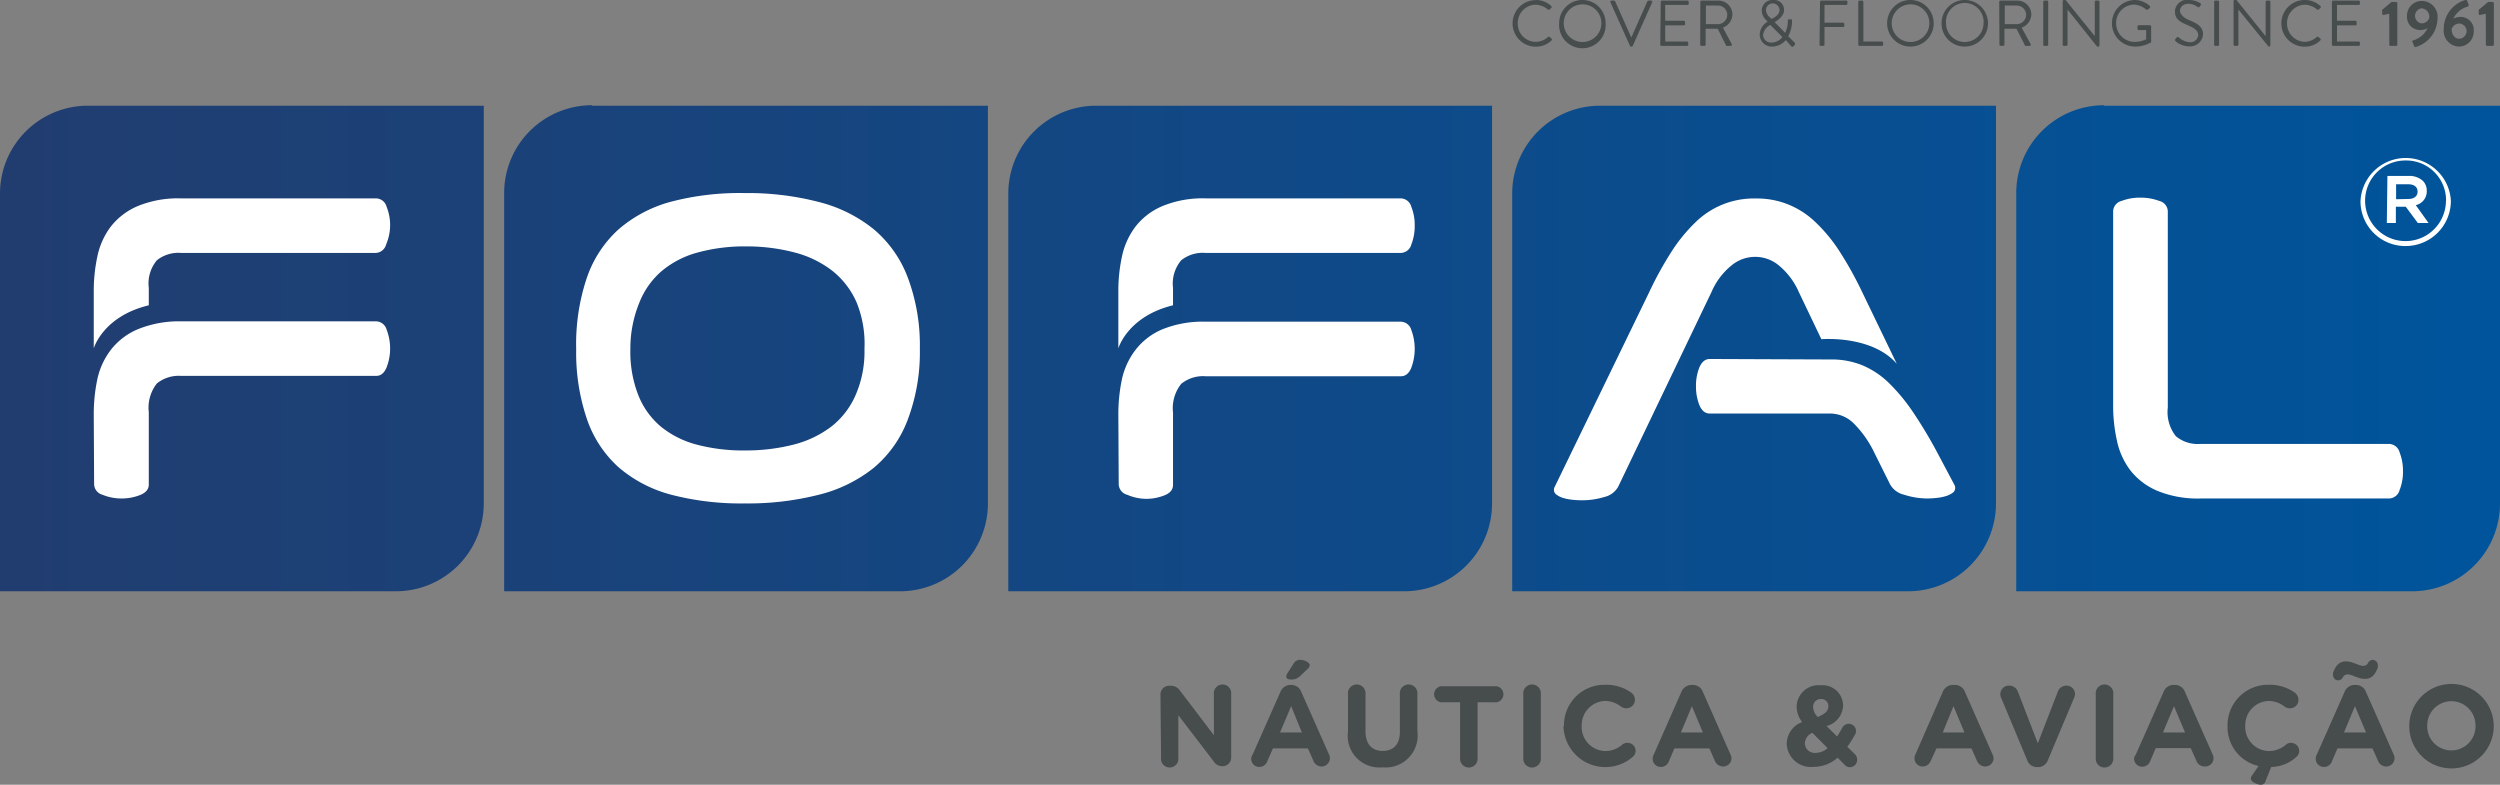 <svg xmlns="http://www.w3.org/2000/svg" xmlns:xlink="http://www.w3.org/1999/xlink" viewBox="0 0 207.18 65.03"><rect x="0" y="0" width="207.18" height="65.03" fill="#808080" stroke="none"/><defs><style>.logonautico-1{fill:url(#New_Gradient_Swatch_6);}.logonautico-2{fill:#fff;}.logonautico-3{fill:#474c4d;}</style><linearGradient id="New_Gradient_Swatch_6" x1="1.21" y1="28.87" x2="204.19" y2="28.87" gradientUnits="userSpaceOnUse"><stop offset="0" stop-color="#213d70"/><stop offset="1" stop-color="#00549b"/></linearGradient></defs><g id="logonautico_2" data-name="logonautico 2"><g id="logonautico_1" data-name="logonautico 1"><path class="logonautico-1" d="M174.37,8.76h32.81a0,0,0,0,1,0,0V41.7A7.28,7.28,0,0,1,199.9,49H167.09a0,0,0,0,1,0,0V16a7.28,7.28,0,0,1,7.28-7.28Z"/><path class="logonautico-1" d="M132.6,8.76h32.81a0,0,0,0,1,0,0V41.7A7.28,7.28,0,0,1,158.14,49H125.32a0,0,0,0,1,0,0V16A7.28,7.28,0,0,1,132.6,8.76Z"/><path class="logonautico-1" d="M90.84,8.76h32.81a0,0,0,0,1,0,0V41.7A7.28,7.28,0,0,1,116.37,49H83.56a0,0,0,0,1,0,0V16A7.28,7.28,0,0,1,90.84,8.76Z"/><path class="logonautico-1" d="M49.06,8.76H81.87a0,0,0,0,1,0,0V41.7A7.28,7.28,0,0,1,74.59,49H41.78a0,0,0,0,1,0,0V16a7.28,7.28,0,0,1,7.28-7.28Z"/><path class="logonautico-1" d="M7.28,8.76H40.09a0,0,0,0,1,0,0V41.7A7.28,7.28,0,0,1,32.81,49H0a0,0,0,0,1,0,0V16A7.28,7.28,0,0,1,7.28,8.76Z"/><path class="logonautico-2" d="M195.62,16.65v0a3.75,3.75,0,0,1,7.49,0v0a3.75,3.75,0,0,1-3.76,3.74A3.71,3.71,0,0,1,195.62,16.65Zm7.09,0v0a3.3,3.3,0,0,0-3.34-3.35A3.34,3.34,0,0,0,196,16.63v0a3.35,3.35,0,1,0,6.7,0Zm-4.86-2.07h1.75a1.65,1.65,0,0,1,1.19.41,1.13,1.13,0,0,1,.32.83v0A1.16,1.16,0,0,1,200.2,17l1.06,1.48h-.89l-1-1.35h-.82v1.35h-.75Zm1.72,1.91c.49,0,.78-.23.78-.61v0c0-.39-.29-.61-.78-.61h-1v1.24Z"/><path class="logonautico-2" d="M7.77,28.87V23.93a13.47,13.47,0,0,1,.3-2.68,6.18,6.18,0,0,1,1.11-2.47,5.62,5.62,0,0,1,2.23-1.7A8.79,8.79,0,0,1,15,16.44H31.18a.93.93,0,0,1,.86.7,4.05,4.05,0,0,1,.29,1.56A4.16,4.16,0,0,1,32,20.26a.93.93,0,0,1-.86.7H15a2.86,2.86,0,0,0-2,.61,3,3,0,0,0-.67,2.29V25.3C8.52,26.22,7.77,28.87,7.77,28.87Zm0,5.54a14.1,14.1,0,0,1,.3-3A6.12,6.12,0,0,1,9.18,29a5.55,5.55,0,0,1,2.23-1.71A9,9,0,0,1,15,26.63H31.18a.93.93,0,0,1,.86.69,4.34,4.34,0,0,1,0,3.12c-.19.47-.48.71-.86.71H15a2.87,2.87,0,0,0-2,.63,3.24,3.24,0,0,0-.67,2.38l0,.37v5.63c0,.38-.24.67-.71.86a4.11,4.11,0,0,1-1.55.29A4.07,4.07,0,0,1,8.49,41a.93.93,0,0,1-.69-.86Z"/><path class="logonautico-2" d="M47.75,28.92A17.18,17.18,0,0,1,48.64,23a9.59,9.59,0,0,1,2.63-4,11,11,0,0,1,4.36-2.29A22.46,22.46,0,0,1,61.7,16a23.42,23.42,0,0,1,6.16.74A11.83,11.83,0,0,1,72.41,19a9.67,9.67,0,0,1,2.82,4,16,16,0,0,1,1,5.89,15.88,15.88,0,0,1-1,5.88,9.6,9.6,0,0,1-2.82,4A11.8,11.8,0,0,1,67.86,41a23.9,23.9,0,0,1-6.16.72A22.92,22.92,0,0,1,55.63,41a11,11,0,0,1-4.36-2.27,9.52,9.52,0,0,1-2.63-4A17.08,17.08,0,0,1,47.75,28.92Zm4.49,0a9.86,9.86,0,0,0,.65,3.81,6.56,6.56,0,0,0,1.86,2.61,7.87,7.87,0,0,0,3,1.51,15.07,15.07,0,0,0,4,.48,16,16,0,0,0,4-.48,8.75,8.75,0,0,0,3.16-1.51,6.69,6.69,0,0,0,2-2.61,9,9,0,0,0,.73-3.81A9.12,9.12,0,0,0,71,25.09a6.83,6.83,0,0,0-2-2.63,8.64,8.64,0,0,0-3.16-1.54,15.52,15.52,0,0,0-4-.5,14.63,14.63,0,0,0-4,.5,7.78,7.78,0,0,0-3,1.54,6.7,6.7,0,0,0-1.86,2.63A10,10,0,0,0,52.24,28.92Z"/><path class="logonautico-2" d="M150.94,28.11l-1.86-3.89A5.94,5.94,0,0,0,147.42,22a3.06,3.06,0,0,0-3.93,0,5.71,5.71,0,0,0-1.65,2.19L134.1,40.34a1.76,1.76,0,0,1-1.16.85,6.32,6.32,0,0,1-1.85.27,7.4,7.4,0,0,1-.83-.05,3.87,3.87,0,0,1-.74-.15A1.7,1.7,0,0,1,129,41a.47.47,0,0,1-.22-.38.49.49,0,0,1,.06-.27l7.81-16.09a29.36,29.36,0,0,1,1.88-3.42,13.37,13.37,0,0,1,2-2.44,6.9,6.9,0,0,1,5-1.95,6.87,6.87,0,0,1,2.65.49,7,7,0,0,1,2.26,1.46,13.11,13.11,0,0,1,2,2.42,30.3,30.3,0,0,1,1.88,3.38l2.87,5.95C155.11,27.75,150.94,28.11,150.94,28.11Zm.82,1.68a6.69,6.69,0,0,1,2.62.5,7.08,7.08,0,0,1,2.2,1.49,15.43,15.43,0,0,1,2,2.44,37.33,37.33,0,0,1,2,3.35l1.39,2.62a.49.49,0,0,1,.06.27.48.48,0,0,1-.21.38,1.88,1.88,0,0,1-.55.27,3.82,3.82,0,0,1-.75.15,7.65,7.65,0,0,1-.81.05A6.34,6.34,0,0,1,157.8,41a1.8,1.8,0,0,1-1.16-.85l-1.29-2.59a8.76,8.76,0,0,0-1.63-2.37,2.8,2.8,0,0,0-2-.92H141.69c-.38,0-.66-.23-.86-.7a4.16,4.16,0,0,1-.28-1.56,4.05,4.05,0,0,1,.28-1.56c.2-.46.48-.7.86-.7Z"/><path class="logonautico-2" d="M182.39,41.31a8.79,8.79,0,0,1-3.62-.64,5.62,5.62,0,0,1-2.23-1.7,6.18,6.18,0,0,1-1.11-2.47,13.46,13.46,0,0,1-.31-3v-16a.92.92,0,0,1,.7-.85,4.25,4.25,0,0,1,1.56-.27,4.37,4.37,0,0,1,1.56.27.92.92,0,0,1,.71.85V33.77a3.22,3.22,0,0,0,.67,2.38,2.82,2.82,0,0,0,2,.64H198a.93.93,0,0,1,.86.7,4.16,4.16,0,0,1,.28,1.56,4.05,4.05,0,0,1-.28,1.56.93.93,0,0,1-.86.7Z"/><path class="logonautico-2" d="M92.68,28.87V23.93a13.47,13.47,0,0,1,.3-2.68,6.2,6.2,0,0,1,1.12-2.47,5.55,5.55,0,0,1,2.23-1.7,8.76,8.76,0,0,1,3.62-.64H116.1a.93.93,0,0,1,.86.7,4.05,4.05,0,0,1,.28,1.56,4.16,4.16,0,0,1-.28,1.56.93.93,0,0,1-.86.7H99.89a2.85,2.85,0,0,0-2,.61,3,3,0,0,0-.68,2.29V25.3C93.44,26.22,92.68,28.87,92.68,28.87Zm0,5.54a14.1,14.1,0,0,1,.3-3A6.13,6.13,0,0,1,94.1,29a5.48,5.48,0,0,1,2.23-1.71,8.94,8.94,0,0,1,3.62-.63H116.1a.93.93,0,0,1,.86.69,4.49,4.49,0,0,1,0,3.12c-.19.47-.48.71-.86.71H99.89a2.85,2.85,0,0,0-2,.63,3.24,3.24,0,0,0-.68,2.38l0,.37v5.63c0,.38-.23.67-.71.86a4.11,4.11,0,0,1-1.55.29A4.05,4.05,0,0,1,93.41,41a.93.93,0,0,1-.7-.86Z"/><path class="logonautico-3" d="M96.17,57.55a.72.72,0,0,1,.73-.72h.15a.9.9,0,0,1,.75.42l2.8,3.68v-3.4a.72.72,0,1,1,1.43,0v5.24a.72.72,0,0,1-.72.73h0a.87.87,0,0,1-.75-.43l-2.91-3.8V62.8a.72.72,0,1,1-1.43,0Z"/><path class="logonautico-3" d="M103.81,62.53l2.3-5.19a.9.9,0,0,1,.85-.58H107a.88.88,0,0,1,.84.58l2.3,5.19a.65.65,0,0,1,.07.29.69.69,0,0,1-.68.7.74.74,0,0,1-.7-.5l-.44-1h-2.9l-.47,1.08a.7.7,0,0,1-.66.46.67.67,0,0,1-.67-.68A.68.68,0,0,1,103.81,62.53Zm4.08-1.83L107,58.52l-.92,2.18Zm-1.3-4.63a.62.62,0,0,1,.09-.26l.52-.81a.61.61,0,0,1,.54-.32c.35,0,.8.22.8.44a.46.46,0,0,1-.19.33l-.58.55a1,1,0,0,1-.82.31C106.74,56.31,106.59,56.22,106.59,56.07Z"/><path class="logonautico-3" d="M111.71,60.63V57.54a.73.73,0,1,1,1.45,0V60.6c0,1.07.54,1.63,1.43,1.63s1.42-.54,1.42-1.59v-3.1a.73.73,0,1,1,1.45,0v3.05a2.65,2.65,0,0,1-2.89,3A2.62,2.62,0,0,1,111.71,60.63Z"/><path class="logonautico-3" d="M121,58.2h-1.4a.67.67,0,1,1,0-1.33h4.24a.67.67,0,1,1,0,1.33h-1.39v4.59a.73.73,0,1,1-1.45,0Z"/><path class="logonautico-3" d="M126.24,57.54a.73.73,0,1,1,1.45,0v5.25a.73.73,0,1,1-1.45,0Z"/><path class="logonautico-3" d="M129.61,60.18v0A3.35,3.35,0,0,1,133,56.75a3.55,3.55,0,0,1,2.21.67.74.74,0,0,1,.28.58.71.71,0,0,1-.72.7.76.76,0,0,1-.43-.14,2.16,2.16,0,0,0-1.34-.47,2,2,0,0,0-1.92,2v0A2,2,0,0,0,133,62.24a2.13,2.13,0,0,0,1.43-.52.63.63,0,0,1,.43-.16.66.66,0,0,1,.43,1.18,3.47,3.47,0,0,1-5.72-2.56Z"/><path class="logonautico-3" d="M137.05,62.53l2.29-5.19a.92.92,0,0,1,.85-.58h.09a.89.89,0,0,1,.84.58l2.29,5.19a.67.67,0,0,1,.08.29.69.69,0,0,1-.69.7.75.75,0,0,1-.7-.5l-.44-1h-2.9l-.46,1.08a.71.71,0,0,1-.67.46.67.67,0,0,1-.67-.68A.69.69,0,0,1,137.05,62.53Zm4.07-1.83-.91-2.18-.91,2.18Z"/><path class="logonautico-3" d="M152.84,63.35l-.55-.56a3,3,0,0,1-2,.76,2,2,0,0,1-2.22-1.9v0a1.93,1.93,0,0,1,1.28-1.81,2.12,2.12,0,0,1-.46-1.31v0a1.82,1.82,0,0,1,2-1.74,1.7,1.7,0,0,1,1.85,1.66v0a1.82,1.82,0,0,1-1.37,1.72l.87.86c.15-.22.29-.46.43-.71a.6.6,0,0,1,1.14.27.55.55,0,0,1-.09.3,9.66,9.66,0,0,1-.63,1l.61.59a.64.64,0,0,1,.21.47.62.62,0,0,1-.63.63A.6.6,0,0,1,152.84,63.35ZM151.46,62l-1.27-1.27a1,1,0,0,0-.62.88h0a.82.82,0,0,0,.93.78A1.53,1.53,0,0,0,151.46,62Zm.06-3.45v0a.58.58,0,0,0-.62-.62.62.62,0,0,0-.64.67v0a1.16,1.16,0,0,0,.39.82C151.22,59.17,151.52,58.94,151.52,58.52Z"/><path class="logonautico-3" d="M158.73,62.53,161,57.34a.92.92,0,0,1,.85-.58H162a.89.89,0,0,1,.84.58l2.29,5.19a.67.67,0,0,1,.08.29.69.69,0,0,1-.69.7.75.75,0,0,1-.7-.5l-.44-1h-2.9L160,63.06a.71.71,0,0,1-.67.46.67.67,0,0,1-.67-.68A.69.69,0,0,1,158.73,62.53Zm4.07-1.83-.91-2.18L161,60.7Z"/><path class="logonautico-3" d="M168,63l-2.14-5.12a.82.82,0,0,1-.09-.34.71.71,0,0,1,.73-.72.76.76,0,0,1,.73.51l1.65,4.27,1.67-4.32a.75.75,0,0,1,.69-.46.7.7,0,0,1,.72.7.84.84,0,0,1-.08.32L169.71,63a.85.85,0,0,1-.82.57h-.1A.84.84,0,0,1,168,63Z"/><path class="logonautico-3" d="M173.68,57.54a.73.73,0,1,1,1.45,0v5.25a.73.73,0,1,1-1.45,0Z"/><path class="logonautico-3" d="M177,62.53l2.3-5.19a.89.89,0,0,1,.84-.58h.09a.88.88,0,0,1,.84.58l2.3,5.19a.82.82,0,0,1,.07.29.69.69,0,0,1-.69.7A.73.73,0,0,1,182,63l-.45-1h-2.9l-.46,1.08a.71.71,0,0,1-.67.46.68.68,0,0,1-.67-.68A.69.69,0,0,1,177,62.53Zm4.08-1.83-.92-2.18-.91,2.18Z"/><path class="logonautico-3" d="M188.22,63.56l-.47,1.17a.39.39,0,0,1-.41.3c-.26,0-.81-.25-.81-.49a.49.49,0,0,1,.08-.24l.56-.82a3.31,3.31,0,0,1-2.57-3.3v0A3.35,3.35,0,0,1,188,56.75a3.54,3.54,0,0,1,2.2.67.74.74,0,0,1,.28.58.7.7,0,0,1-.71.7.77.77,0,0,1-.44-.14,2.16,2.16,0,0,0-1.34-.47,2,2,0,0,0-1.92,2v0A2,2,0,0,0,188,62.24a2.13,2.13,0,0,0,1.43-.52.63.63,0,0,1,.43-.16.68.68,0,0,1,.68.67.65.65,0,0,1-.25.51A3.16,3.16,0,0,1,188.22,63.56Z"/><path class="logonautico-3" d="M192,62.53l2.3-5.19a.89.89,0,0,1,.84-.58h.09a.89.89,0,0,1,.84.58l2.3,5.19a.82.82,0,0,1,.07.29.69.69,0,0,1-.69.7.73.73,0,0,1-.69-.5l-.45-1h-2.9l-.46,1.08a.71.71,0,0,1-.67.46.68.68,0,0,1-.67-.68A.69.69,0,0,1,192,62.53Zm1.77-6.15a.42.42,0,0,1-.42-.39.77.77,0,0,1,0-.25c.21-.55.48-.93,1.06-.93s1.07.37,1.41.37a.44.44,0,0,0,.44-.27.44.44,0,0,1,.37-.22.42.42,0,0,1,.42.39.77.77,0,0,1,0,.25c-.21.55-.48.93-1.06.93s-1.07-.37-1.41-.37a.44.44,0,0,0-.44.27A.44.44,0,0,1,193.81,56.38Zm2.31,4.32-.92-2.18-.91,2.18Z"/><path class="logonautico-3" d="M199.66,60.18v0a3.5,3.5,0,0,1,7,0v0a3.5,3.5,0,0,1-7,0Zm5.49,0v0a2,2,0,0,0-2-2.07,2,2,0,0,0-2,2v0a2,2,0,0,0,2,2.08A2,2,0,0,0,205.15,60.18Z"/><path class="logonautico-3" d="M127.27,0a1.87,1.87,0,0,1,1.29.5.11.11,0,0,1,0,.15l-.15.14c0,.06-.08,0-.14,0a1.63,1.63,0,0,0-1-.4,1.51,1.51,0,0,0-1.49,1.54,1.49,1.49,0,0,0,2.51,1.13.11.11,0,0,1,.13,0l.16.14a.11.11,0,0,1,0,.15,1.87,1.87,0,0,1-1.3.52,1.93,1.93,0,1,1,0-3.86Z"/><path class="logonautico-3" d="M131.13,0a1.92,1.92,0,0,1,1.93,1.93,1.93,1.93,0,1,1-3.85,0A1.92,1.92,0,0,1,131.13,0Zm0,3.48a1.56,1.56,0,1,0-1.54-1.55A1.55,1.55,0,0,0,131.13,3.48Z"/><path class="logonautico-3" d="M133.46.19a.1.1,0,0,1,.09-.14h.21a.11.11,0,0,1,.09.06l1.34,3h0l1.33-3a.14.14,0,0,1,.1-.06h.21a.1.1,0,0,1,.09.14L135.31,3.8a.1.1,0,0,1-.09.06h-.05a.1.1,0,0,1-.09-.06Z"/><path class="logonautico-3" d="M137.63.16a.1.1,0,0,1,.1-.11h2.11a.11.11,0,0,1,.11.11V.31a.11.11,0,0,1-.11.1H138V1.72h1.54a.1.1,0,0,1,.1.1V2a.09.09,0,0,1-.1.1H138V3.44h1.8a.11.11,0,0,1,.11.11V3.7a.1.1,0,0,1-.11.1h-2.11a.09.09,0,0,1-.1-.1Z"/><path class="logonautico-3" d="M140.91.16a.1.1,0,0,1,.1-.11h1.39a1.16,1.16,0,0,1,1.17,1.14,1.21,1.21,0,0,1-.79,1.1l.73,1.36a.1.1,0,0,1-.09.15h-.28a.09.09,0,0,1-.08,0l-.71-1.42h-1V3.7a.1.1,0,0,1-.1.1H141a.09.09,0,0,1-.1-.1ZM142.37,2a.77.77,0,1,0,0-1.54h-1V2Z"/><path class="logonautico-3" d="M146.49,1.8h0l-.13-.14A1.11,1.11,0,0,1,146,.87a.88.88,0,0,1,.95-.87.82.82,0,0,1,.9.83c0,.47-.48.83-.79,1l.88.89a2.18,2.18,0,0,0,.22-1c0-.11,0-.12.12-.12h.13c.11,0,.1.08.1.12A2.62,2.62,0,0,1,148.19,3l.51.51c.06.07.11.13,0,.25l-.06.06a.14.14,0,0,1-.22,0L148,3.32a1.53,1.53,0,0,1-1.17.54,1,1,0,0,1-1-1A1.27,1.27,0,0,1,146.49,1.8Zm.31,1.73a1.17,1.17,0,0,0,.91-.46l-1-1a1.07,1.07,0,0,0-.6.85A.66.66,0,0,0,146.8,3.53Zm.67-2.69a.56.56,0,0,0-1.12,0,.85.85,0,0,0,.34.61l.12.12C147.05,1.46,147.47,1.22,147.47.84Z"/><path class="logonautico-3" d="M150.83.16a.1.1,0,0,1,.1-.11H153a.1.1,0,0,1,.1.11V.31a.1.1,0,0,1-.1.1h-1.8V1.88h1.54a.11.11,0,0,1,.1.1v.16a.11.11,0,0,1-.1.1h-1.54V3.7a.1.1,0,0,1-.1.1h-.21a.09.09,0,0,1-.1-.1Z"/><path class="logonautico-3" d="M154,.16a.11.11,0,0,1,.1-.11h.21a.11.11,0,0,1,.11.11V3.44h1.54a.1.1,0,0,1,.1.11V3.7a.09.09,0,0,1-.1.1h-1.86a.1.1,0,0,1-.1-.1Z"/><path class="logonautico-3" d="M158.32,0a1.93,1.93,0,1,1-1.93,1.93A1.92,1.92,0,0,1,158.32,0Zm0,3.48a1.56,1.56,0,1,0-1.55-1.55A1.55,1.55,0,0,0,158.32,3.48Z"/><path class="logonautico-3" d="M162.82,0a1.93,1.93,0,1,1,0,3.86,1.91,1.91,0,0,1-1.92-1.93A1.92,1.92,0,0,1,162.82,0Zm0,3.48a1.56,1.56,0,0,0,1.56-1.55,1.56,1.56,0,1,0-3.11,0A1.55,1.55,0,0,0,162.82,3.48Z"/><path class="logonautico-3" d="M165.68.16a.1.1,0,0,1,.1-.11h1.39a1.16,1.16,0,0,1,1.17,1.14,1.2,1.2,0,0,1-.8,1.1l.74,1.36a.1.1,0,0,1-.09.15h-.28a.08.08,0,0,1-.08,0l-.72-1.42h-1V3.7a.1.1,0,0,1-.1.1h-.21a.09.09,0,0,1-.1-.1ZM167.14,2a.78.78,0,0,0,.77-.78.78.78,0,0,0-.77-.76h-1V2Z"/><path class="logonautico-3" d="M169.33.16a.1.1,0,0,1,.1-.11h.21a.1.1,0,0,1,.1.11V3.7a.09.09,0,0,1-.1.1h-.21a.09.09,0,0,1-.1-.1Z"/><path class="logonautico-3" d="M170.94.1a.1.1,0,0,1,.11-.1h.13l2.42,3h0V.16a.1.1,0,0,1,.1-.11h.19a.11.11,0,0,1,.1.11v3.6a.11.11,0,0,1-.1.1h-.1L171.34.79h0V3.7a.1.1,0,0,1-.11.1h-.18a.1.1,0,0,1-.11-.1Z"/><path class="logonautico-3" d="M176.86,0a1.91,1.91,0,0,1,1.3.5.11.11,0,0,1,0,.15L178,.8s-.08,0-.14,0a1.63,1.63,0,0,0-1-.42,1.52,1.52,0,0,0-1.49,1.54,1.53,1.53,0,0,0,1.49,1.55,2.09,2.09,0,0,0,1-.22V2.49h-.62a.1.1,0,0,1-.1-.1v-.2a.09.09,0,0,1,.1-.1h.93a.11.11,0,0,1,.1.1V3.42a.14.14,0,0,1,0,.08,2.58,2.58,0,0,1-1.32.36,1.93,1.93,0,1,1,0-3.86Z"/><path class="logonautico-3" d="M180.28,3.24l.08-.1c.06-.07.12-.11.19-.05a1.51,1.51,0,0,0,.91.41.64.64,0,0,0,.71-.59c0-.37-.32-.59-.93-.85s-1-.5-1-1.11A1,1,0,0,1,181.43,0a1.77,1.77,0,0,1,.92.27.12.12,0,0,1,0,.19l-.06.1a.13.13,0,0,1-.19,0,1.39,1.39,0,0,0-.7-.25c-.57,0-.74.36-.74.59s.27.57.72.75c.73.3,1.19.57,1.19,1.19a1.07,1.07,0,0,1-1.16,1,1.71,1.71,0,0,1-1.13-.44A.12.12,0,0,1,180.28,3.24Z"/><path class="logonautico-3" d="M183.49.16a.1.1,0,0,1,.1-.11h.21a.1.1,0,0,1,.1.11V3.7a.09.09,0,0,1-.1.1h-.21a.09.09,0,0,1-.1-.1Z"/><path class="logonautico-3" d="M185.1.1a.1.1,0,0,1,.11-.1h.13l2.42,3h0V.16a.1.1,0,0,1,.1-.11h.19a.11.11,0,0,1,.1.11v3.6a.11.11,0,0,1-.1.1H188L185.5.79h0V3.7a.1.1,0,0,1-.11.1h-.18a.1.1,0,0,1-.11-.1Z"/><path class="logonautico-3" d="M191,0a1.91,1.91,0,0,1,1.3.5.11.11,0,0,1,0,.15l-.14.14c-.05.06-.09,0-.14,0a1.64,1.64,0,0,0-1-.4,1.52,1.52,0,0,0-1.49,1.54A1.52,1.52,0,0,0,191,3.47a1.56,1.56,0,0,0,1-.41.11.11,0,0,1,.13,0l.16.14a.11.11,0,0,1,0,.15,1.84,1.84,0,0,1-1.3.52A1.93,1.93,0,1,1,191,0Z"/><path class="logonautico-3" d="M193.25.16a.11.11,0,0,1,.1-.11h2.12a.11.11,0,0,1,.1.11V.31a.11.11,0,0,1-.1.1h-1.8V1.72h1.53a.1.1,0,0,1,.1.1V2a.09.09,0,0,1-.1.1h-1.53V3.44h1.8a.11.11,0,0,1,.1.11V3.7a.1.1,0,0,1-.1.1h-2.12a.1.1,0,0,1-.1-.1Z"/><path class="logonautico-3" d="M198,1.14l-.47.1s-.11,0-.11-.07l0-.26a.1.1,0,0,1,0-.1l.77-.65h.38a.11.11,0,0,1,.1.1V3.7a.1.1,0,0,1-.1.1h-.46a.09.09,0,0,1-.1-.1Z"/><path class="logonautico-3" d="M200,3.34a1.92,1.92,0,0,0,1.18-1,1.38,1.38,0,0,1-.61.15,1.09,1.09,0,0,1-1.1-1.16A1.22,1.22,0,0,1,200.68.08,1.31,1.31,0,0,1,202,1.55a2.5,2.5,0,0,1-1.79,2.34.12.12,0,0,1-.15-.08l-.12-.31C199.87,3.43,199.9,3.38,200,3.34Zm1.32-1.87a.7.7,0,0,0-.63-.78.63.63,0,0,0,0,1.25A.66.66,0,0,0,201.32,1.47Z"/><path class="logonautico-3" d="M204.31,0a.11.11,0,0,1,.15.08l.12.31c0,.07,0,.13-.09.16a1.88,1.88,0,0,0-1.18,1,1.34,1.34,0,0,1,.61-.15A1.09,1.09,0,0,1,205,2.63a1.23,1.23,0,0,1-1.21,1.23,1.31,1.31,0,0,1-1.27-1.48A2.49,2.49,0,0,1,204.31,0Zm.1,2.58a.63.63,0,0,0-.62-.63.67.67,0,0,0-.62.47c0,.36.19.79.63.79A.63.63,0,0,0,204.41,2.62Z"/><path class="logonautico-3" d="M206,1.14l-.47.1a.09.09,0,0,1-.11-.07l0-.26a.1.1,0,0,1,0-.1l.78-.65h.37a.11.11,0,0,1,.1.1V3.7a.1.1,0,0,1-.1.1h-.46a.09.09,0,0,1-.1-.1Z"/></g></g></svg>